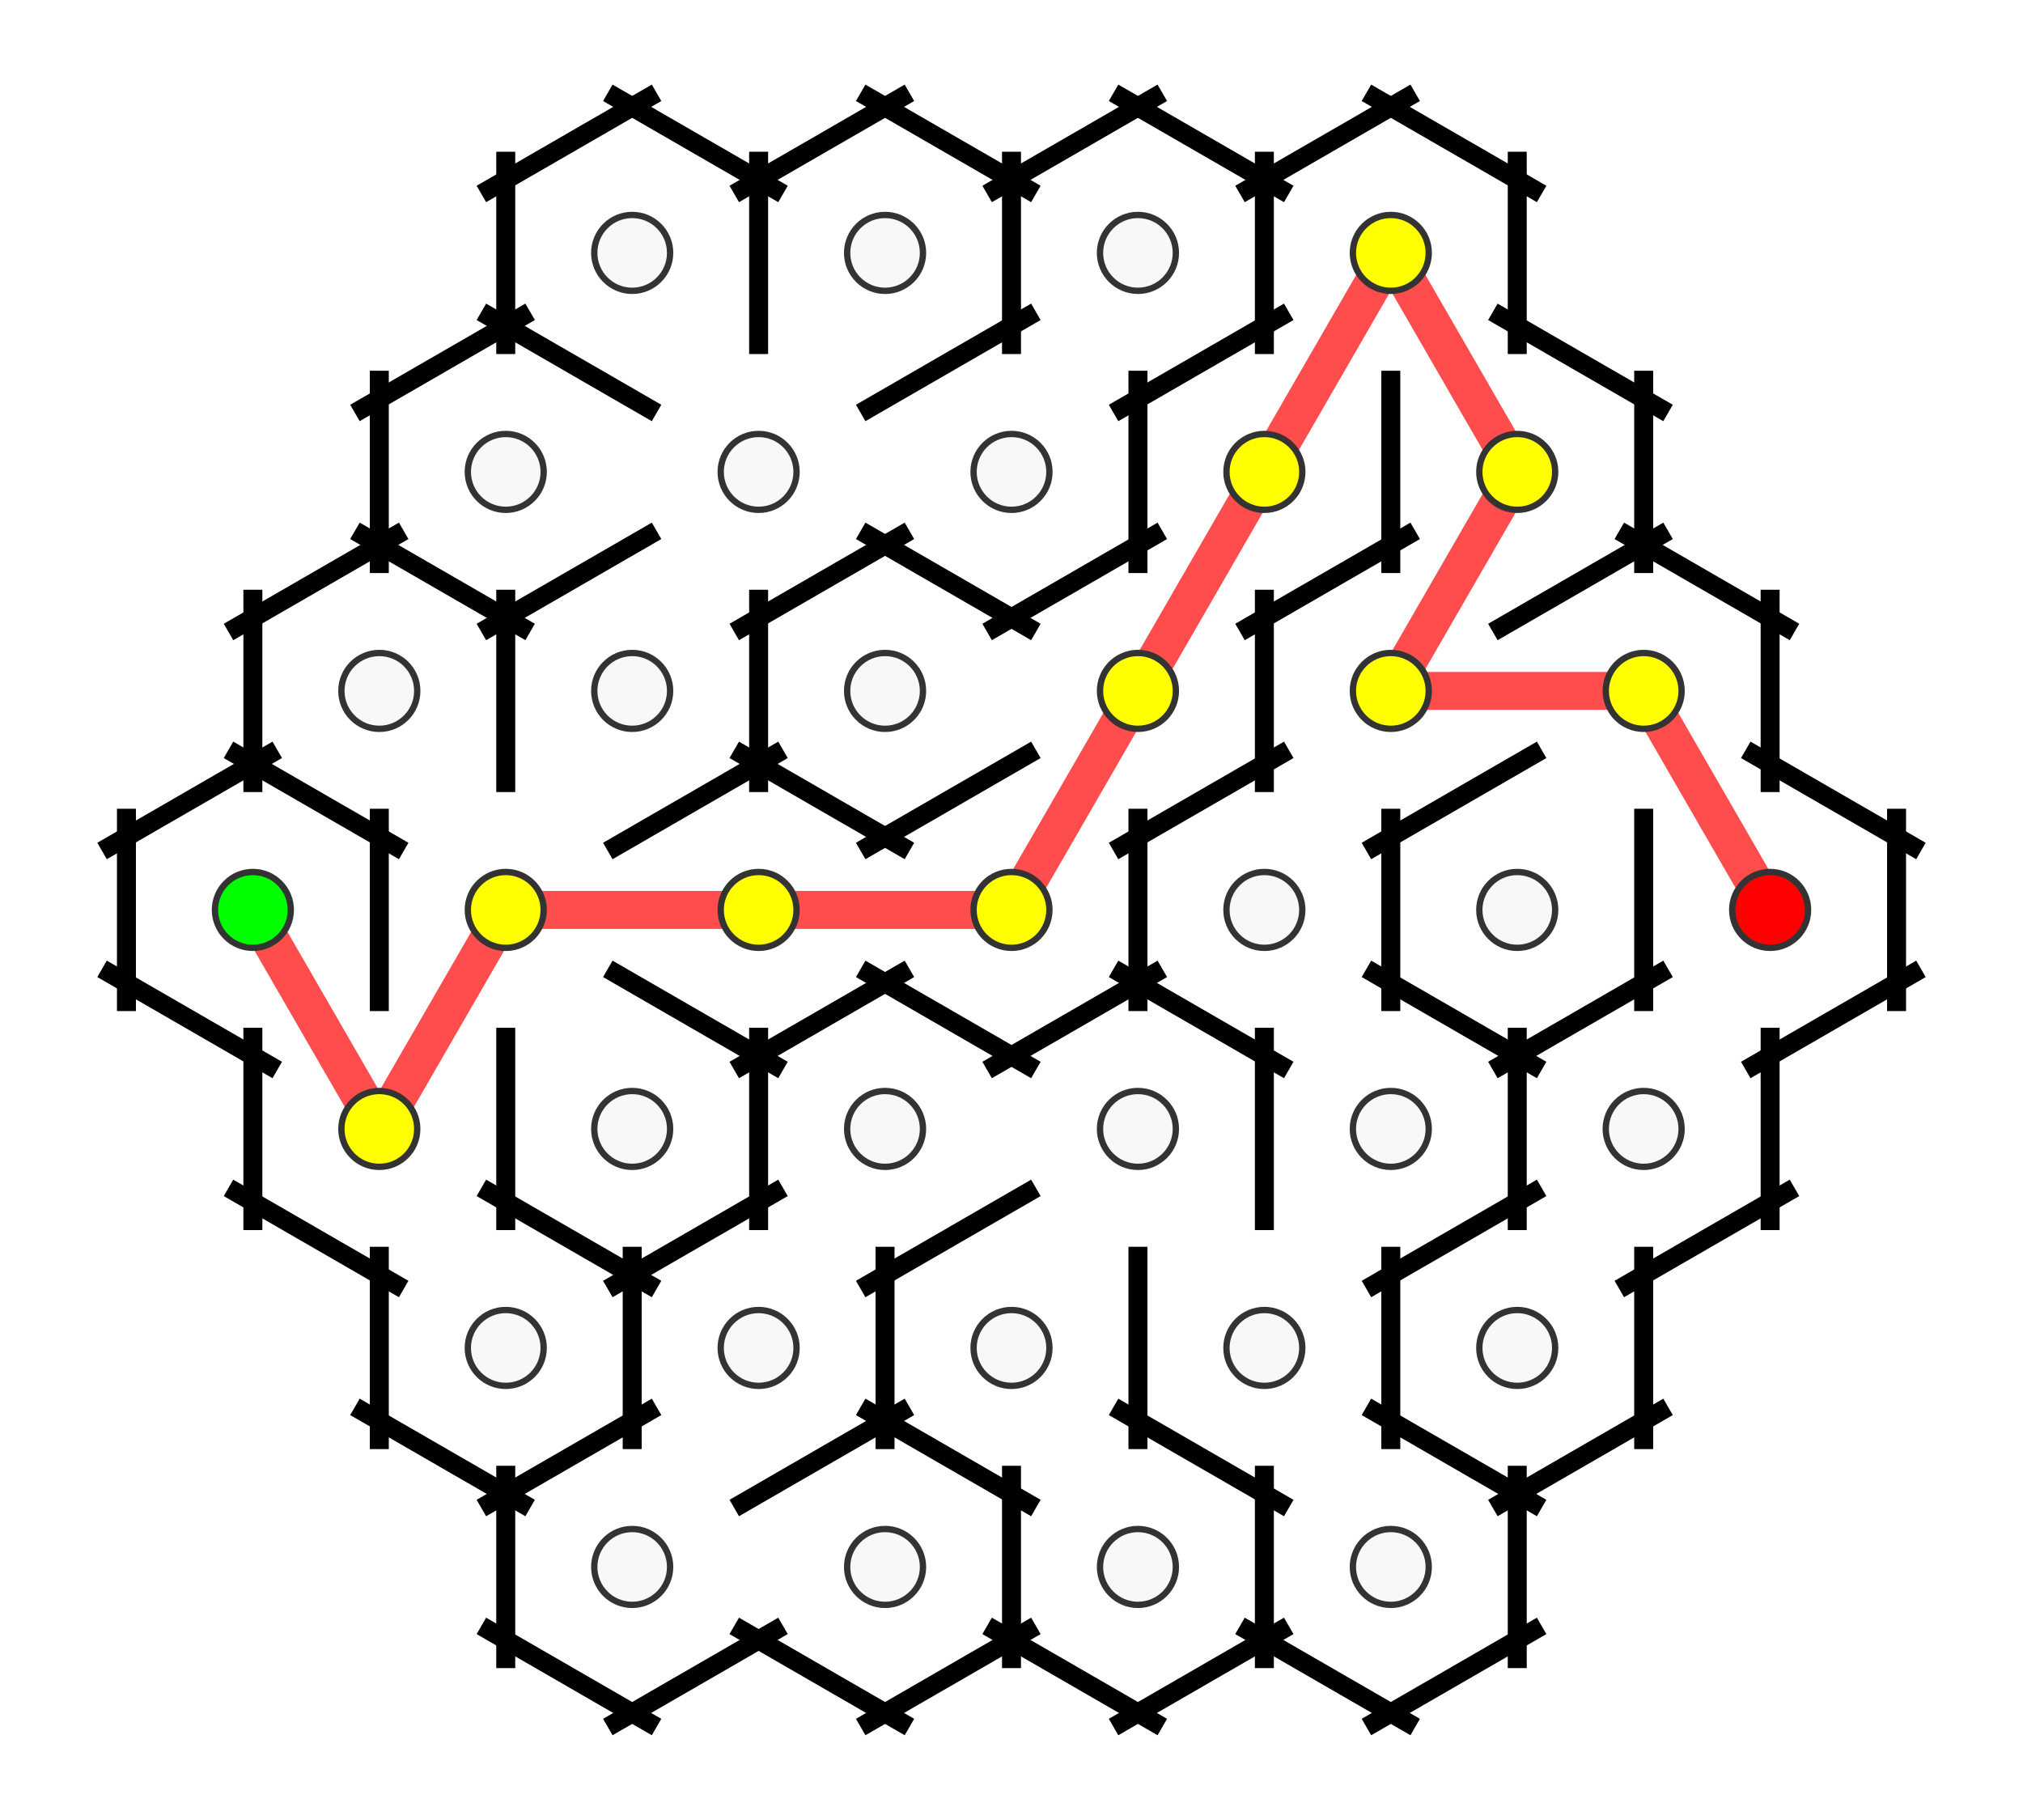 <svg width="320" height="287.846" xmlns="http://www.w3.org/2000/svg">
  <rect width="100%" height="100%" fill="#ffffff"/>
  <path d="M 40 143.923 L 60 178.564 L 80 143.923 L 120 143.923 L 160 143.923 L 180 109.282 L 200 74.641 L 220 40 L 240 74.641 L 220 109.282 L 260 109.282 L 280 143.923" stroke="#ff0000" stroke-width="6" fill="none" opacity="0.7"/>
  <line x1="60" y1="159.923" x2="60" y2="127.923" stroke="#000000" stroke-width="3"/>
  <line x1="20" y1="127.923" x2="20" y2="159.923" stroke="#000000" stroke-width="3"/>
  <line x1="43.856" y1="118.603" x2="16.144" y2="134.603" stroke="#000000" stroke-width="3"/>
  <line x1="63.856" y1="134.603" x2="36.144" y2="118.603" stroke="#000000" stroke-width="3"/>
  <line x1="16.144" y1="153.244" x2="43.856" y2="169.244" stroke="#000000" stroke-width="3"/>
  <line x1="80" y1="194.564" x2="80" y2="162.564" stroke="#000000" stroke-width="3"/>
  <line x1="40" y1="162.564" x2="40" y2="194.564" stroke="#000000" stroke-width="3"/>
  <line x1="36.144" y1="187.885" x2="63.856" y2="203.885" stroke="#000000" stroke-width="3"/>
  <line x1="100" y1="229.205" x2="100" y2="197.205" stroke="#000000" stroke-width="3"/>
  <line x1="60" y1="197.205" x2="60" y2="229.205" stroke="#000000" stroke-width="3"/>
  <line x1="76.144" y1="238.526" x2="103.856" y2="222.526" stroke="#000000" stroke-width="3"/>
  <line x1="103.856" y1="203.885" x2="76.144" y2="187.885" stroke="#000000" stroke-width="3"/>
  <line x1="56.144" y1="222.526" x2="83.856" y2="238.526" stroke="#000000" stroke-width="3"/>
  <line x1="80" y1="231.846" x2="80" y2="263.846" stroke="#000000" stroke-width="3"/>
  <line x1="96.144" y1="273.167" x2="123.856" y2="257.167" stroke="#000000" stroke-width="3"/>
  <line x1="76.144" y1="257.167" x2="103.856" y2="273.167" stroke="#000000" stroke-width="3"/>
  <line x1="80" y1="125.282" x2="80" y2="93.282" stroke="#000000" stroke-width="3"/>
  <line x1="40" y1="93.282" x2="40" y2="125.282" stroke="#000000" stroke-width="3"/>
  <line x1="63.856" y1="83.962" x2="36.144" y2="99.962" stroke="#000000" stroke-width="3"/>
  <line x1="83.856" y1="99.962" x2="56.144" y2="83.962" stroke="#000000" stroke-width="3"/>
  <line x1="120" y1="194.564" x2="120" y2="162.564" stroke="#000000" stroke-width="3"/>
  <line x1="96.144" y1="203.885" x2="123.856" y2="187.885" stroke="#000000" stroke-width="3"/>
  <line x1="123.856" y1="169.244" x2="96.144" y2="153.244" stroke="#000000" stroke-width="3"/>
  <line x1="140" y1="229.205" x2="140" y2="197.205" stroke="#000000" stroke-width="3"/>
  <line x1="116.144" y1="238.526" x2="143.856" y2="222.526" stroke="#000000" stroke-width="3"/>
  <line x1="160" y1="263.846" x2="160" y2="231.846" stroke="#000000" stroke-width="3"/>
  <line x1="136.144" y1="273.167" x2="163.856" y2="257.167" stroke="#000000" stroke-width="3"/>
  <line x1="163.856" y1="238.526" x2="136.144" y2="222.526" stroke="#000000" stroke-width="3"/>
  <line x1="116.144" y1="257.167" x2="143.856" y2="273.167" stroke="#000000" stroke-width="3"/>
  <line x1="60" y1="58.641" x2="60" y2="90.641" stroke="#000000" stroke-width="3"/>
  <line x1="76.144" y1="99.962" x2="103.856" y2="83.962" stroke="#000000" stroke-width="3"/>
  <line x1="83.856" y1="49.321" x2="56.144" y2="65.321" stroke="#000000" stroke-width="3"/>
  <line x1="103.856" y1="65.321" x2="76.144" y2="49.321" stroke="#000000" stroke-width="3"/>
  <line x1="120" y1="125.282" x2="120" y2="93.282" stroke="#000000" stroke-width="3"/>
  <line x1="96.144" y1="134.603" x2="123.856" y2="118.603" stroke="#000000" stroke-width="3"/>
  <line x1="116.144" y1="169.244" x2="143.856" y2="153.244" stroke="#000000" stroke-width="3"/>
  <line x1="143.856" y1="134.603" x2="116.144" y2="118.603" stroke="#000000" stroke-width="3"/>
  <line x1="136.144" y1="203.885" x2="163.856" y2="187.885" stroke="#000000" stroke-width="3"/>
  <line x1="163.856" y1="169.244" x2="136.144" y2="153.244" stroke="#000000" stroke-width="3"/>
  <line x1="180" y1="229.205" x2="180" y2="197.205" stroke="#000000" stroke-width="3"/>
  <line x1="200" y1="263.846" x2="200" y2="231.846" stroke="#000000" stroke-width="3"/>
  <line x1="176.144" y1="273.167" x2="203.856" y2="257.167" stroke="#000000" stroke-width="3"/>
  <line x1="203.856" y1="238.526" x2="176.144" y2="222.526" stroke="#000000" stroke-width="3"/>
  <line x1="156.144" y1="257.167" x2="183.856" y2="273.167" stroke="#000000" stroke-width="3"/>
  <line x1="120" y1="56" x2="120" y2="24" stroke="#000000" stroke-width="3"/>
  <line x1="80" y1="24" x2="80" y2="56" stroke="#000000" stroke-width="3"/>
  <line x1="103.856" y1="14.679" x2="76.144" y2="30.679" stroke="#000000" stroke-width="3"/>
  <line x1="123.856" y1="30.679" x2="96.144" y2="14.679" stroke="#000000" stroke-width="3"/>
  <line x1="116.144" y1="99.962" x2="143.856" y2="83.962" stroke="#000000" stroke-width="3"/>
  <line x1="136.144" y1="134.603" x2="163.856" y2="118.603" stroke="#000000" stroke-width="3"/>
  <line x1="163.856" y1="99.962" x2="136.144" y2="83.962" stroke="#000000" stroke-width="3"/>
  <line x1="180" y1="159.923" x2="180" y2="127.923" stroke="#000000" stroke-width="3"/>
  <line x1="156.144" y1="169.244" x2="183.856" y2="153.244" stroke="#000000" stroke-width="3"/>
  <line x1="200" y1="194.564" x2="200" y2="162.564" stroke="#000000" stroke-width="3"/>
  <line x1="203.856" y1="169.244" x2="176.144" y2="153.244" stroke="#000000" stroke-width="3"/>
  <line x1="220" y1="229.205" x2="220" y2="197.205" stroke="#000000" stroke-width="3"/>
  <line x1="240" y1="263.846" x2="240" y2="231.846" stroke="#000000" stroke-width="3"/>
  <line x1="216.144" y1="273.167" x2="243.856" y2="257.167" stroke="#000000" stroke-width="3"/>
  <line x1="243.856" y1="238.526" x2="216.144" y2="222.526" stroke="#000000" stroke-width="3"/>
  <line x1="196.144" y1="257.167" x2="223.856" y2="273.167" stroke="#000000" stroke-width="3"/>
  <line x1="160" y1="56" x2="160" y2="24" stroke="#000000" stroke-width="3"/>
  <line x1="136.144" y1="65.321" x2="163.856" y2="49.321" stroke="#000000" stroke-width="3"/>
  <line x1="143.856" y1="14.679" x2="116.144" y2="30.679" stroke="#000000" stroke-width="3"/>
  <line x1="163.856" y1="30.679" x2="136.144" y2="14.679" stroke="#000000" stroke-width="3"/>
  <line x1="180" y1="90.641" x2="180" y2="58.641" stroke="#000000" stroke-width="3"/>
  <line x1="156.144" y1="99.962" x2="183.856" y2="83.962" stroke="#000000" stroke-width="3"/>
  <line x1="200" y1="125.282" x2="200" y2="93.282" stroke="#000000" stroke-width="3"/>
  <line x1="176.144" y1="134.603" x2="203.856" y2="118.603" stroke="#000000" stroke-width="3"/>
  <line x1="220" y1="159.923" x2="220" y2="127.923" stroke="#000000" stroke-width="3"/>
  <line x1="240" y1="194.564" x2="240" y2="162.564" stroke="#000000" stroke-width="3"/>
  <line x1="216.144" y1="203.885" x2="243.856" y2="187.885" stroke="#000000" stroke-width="3"/>
  <line x1="243.856" y1="169.244" x2="216.144" y2="153.244" stroke="#000000" stroke-width="3"/>
  <line x1="260" y1="229.205" x2="260" y2="197.205" stroke="#000000" stroke-width="3"/>
  <line x1="236.144" y1="238.526" x2="263.856" y2="222.526" stroke="#000000" stroke-width="3"/>
  <line x1="200" y1="56" x2="200" y2="24" stroke="#000000" stroke-width="3"/>
  <line x1="176.144" y1="65.321" x2="203.856" y2="49.321" stroke="#000000" stroke-width="3"/>
  <line x1="183.856" y1="14.679" x2="156.144" y2="30.679" stroke="#000000" stroke-width="3"/>
  <line x1="203.856" y1="30.679" x2="176.144" y2="14.679" stroke="#000000" stroke-width="3"/>
  <line x1="220" y1="90.641" x2="220" y2="58.641" stroke="#000000" stroke-width="3"/>
  <line x1="196.144" y1="99.962" x2="223.856" y2="83.962" stroke="#000000" stroke-width="3"/>
  <line x1="216.144" y1="134.603" x2="243.856" y2="118.603" stroke="#000000" stroke-width="3"/>
  <line x1="260" y1="159.923" x2="260" y2="127.923" stroke="#000000" stroke-width="3"/>
  <line x1="236.144" y1="169.244" x2="263.856" y2="153.244" stroke="#000000" stroke-width="3"/>
  <line x1="280" y1="194.564" x2="280" y2="162.564" stroke="#000000" stroke-width="3"/>
  <line x1="256.144" y1="203.885" x2="283.856" y2="187.885" stroke="#000000" stroke-width="3"/>
  <line x1="240" y1="56" x2="240" y2="24" stroke="#000000" stroke-width="3"/>
  <line x1="223.856" y1="14.679" x2="196.144" y2="30.679" stroke="#000000" stroke-width="3"/>
  <line x1="243.856" y1="30.679" x2="216.144" y2="14.679" stroke="#000000" stroke-width="3"/>
  <line x1="260" y1="90.641" x2="260" y2="58.641" stroke="#000000" stroke-width="3"/>
  <line x1="236.144" y1="99.962" x2="263.856" y2="83.962" stroke="#000000" stroke-width="3"/>
  <line x1="263.856" y1="65.321" x2="236.144" y2="49.321" stroke="#000000" stroke-width="3"/>
  <line x1="280" y1="125.282" x2="280" y2="93.282" stroke="#000000" stroke-width="3"/>
  <line x1="283.856" y1="99.962" x2="256.144" y2="83.962" stroke="#000000" stroke-width="3"/>
  <line x1="300" y1="159.923" x2="300" y2="127.923" stroke="#000000" stroke-width="3"/>
  <line x1="276.144" y1="169.244" x2="303.856" y2="153.244" stroke="#000000" stroke-width="3"/>
  <line x1="303.856" y1="134.603" x2="276.144" y2="118.603" stroke="#000000" stroke-width="3"/>
  <circle cx="40" cy="143.923" r="6" fill="#00ff00" stroke="#333" stroke-width="1"/>
  <circle cx="60" cy="178.564" r="6" fill="#ffff00" stroke="#333" stroke-width="1"/>
  <circle cx="80" cy="213.205" r="6" fill="#f8f8f8" stroke="#333" stroke-width="1"/>
  <circle cx="100" cy="247.846" r="6" fill="#f8f8f8" stroke="#333" stroke-width="1"/>
  <circle cx="60" cy="109.282" r="6" fill="#f8f8f8" stroke="#333" stroke-width="1"/>
  <circle cx="80" cy="143.923" r="6" fill="#ffff00" stroke="#333" stroke-width="1"/>
  <circle cx="100" cy="178.564" r="6" fill="#f8f8f8" stroke="#333" stroke-width="1"/>
  <circle cx="120" cy="213.205" r="6" fill="#f8f8f8" stroke="#333" stroke-width="1"/>
  <circle cx="140" cy="247.846" r="6" fill="#f8f8f8" stroke="#333" stroke-width="1"/>
  <circle cx="80" cy="74.641" r="6" fill="#f8f8f8" stroke="#333" stroke-width="1"/>
  <circle cx="100" cy="109.282" r="6" fill="#f8f8f8" stroke="#333" stroke-width="1"/>
  <circle cx="120" cy="143.923" r="6" fill="#ffff00" stroke="#333" stroke-width="1"/>
  <circle cx="140" cy="178.564" r="6" fill="#f8f8f8" stroke="#333" stroke-width="1"/>
  <circle cx="160" cy="213.205" r="6" fill="#f8f8f8" stroke="#333" stroke-width="1"/>
  <circle cx="180" cy="247.846" r="6" fill="#f8f8f8" stroke="#333" stroke-width="1"/>
  <circle cx="100" cy="40" r="6" fill="#f8f8f8" stroke="#333" stroke-width="1"/>
  <circle cx="120" cy="74.641" r="6" fill="#f8f8f8" stroke="#333" stroke-width="1"/>
  <circle cx="140" cy="109.282" r="6" fill="#f8f8f8" stroke="#333" stroke-width="1"/>
  <circle cx="160" cy="143.923" r="6" fill="#ffff00" stroke="#333" stroke-width="1"/>
  <circle cx="180" cy="178.564" r="6" fill="#f8f8f8" stroke="#333" stroke-width="1"/>
  <circle cx="200" cy="213.205" r="6" fill="#f8f8f8" stroke="#333" stroke-width="1"/>
  <circle cx="220" cy="247.846" r="6" fill="#f8f8f8" stroke="#333" stroke-width="1"/>
  <circle cx="140" cy="40" r="6" fill="#f8f8f8" stroke="#333" stroke-width="1"/>
  <circle cx="160" cy="74.641" r="6" fill="#f8f8f8" stroke="#333" stroke-width="1"/>
  <circle cx="180" cy="109.282" r="6" fill="#ffff00" stroke="#333" stroke-width="1"/>
  <circle cx="200" cy="143.923" r="6" fill="#f8f8f8" stroke="#333" stroke-width="1"/>
  <circle cx="220" cy="178.564" r="6" fill="#f8f8f8" stroke="#333" stroke-width="1"/>
  <circle cx="240" cy="213.205" r="6" fill="#f8f8f8" stroke="#333" stroke-width="1"/>
  <circle cx="180" cy="40" r="6" fill="#f8f8f8" stroke="#333" stroke-width="1"/>
  <circle cx="200" cy="74.641" r="6" fill="#ffff00" stroke="#333" stroke-width="1"/>
  <circle cx="220" cy="109.282" r="6" fill="#ffff00" stroke="#333" stroke-width="1"/>
  <circle cx="240" cy="143.923" r="6" fill="#f8f8f8" stroke="#333" stroke-width="1"/>
  <circle cx="260" cy="178.564" r="6" fill="#f8f8f8" stroke="#333" stroke-width="1"/>
  <circle cx="220" cy="40" r="6" fill="#ffff00" stroke="#333" stroke-width="1"/>
  <circle cx="240" cy="74.641" r="6" fill="#ffff00" stroke="#333" stroke-width="1"/>
  <circle cx="260" cy="109.282" r="6" fill="#ffff00" stroke="#333" stroke-width="1"/>
  <circle cx="280" cy="143.923" r="6" fill="#ff0000" stroke="#333" stroke-width="1"/>
</svg>